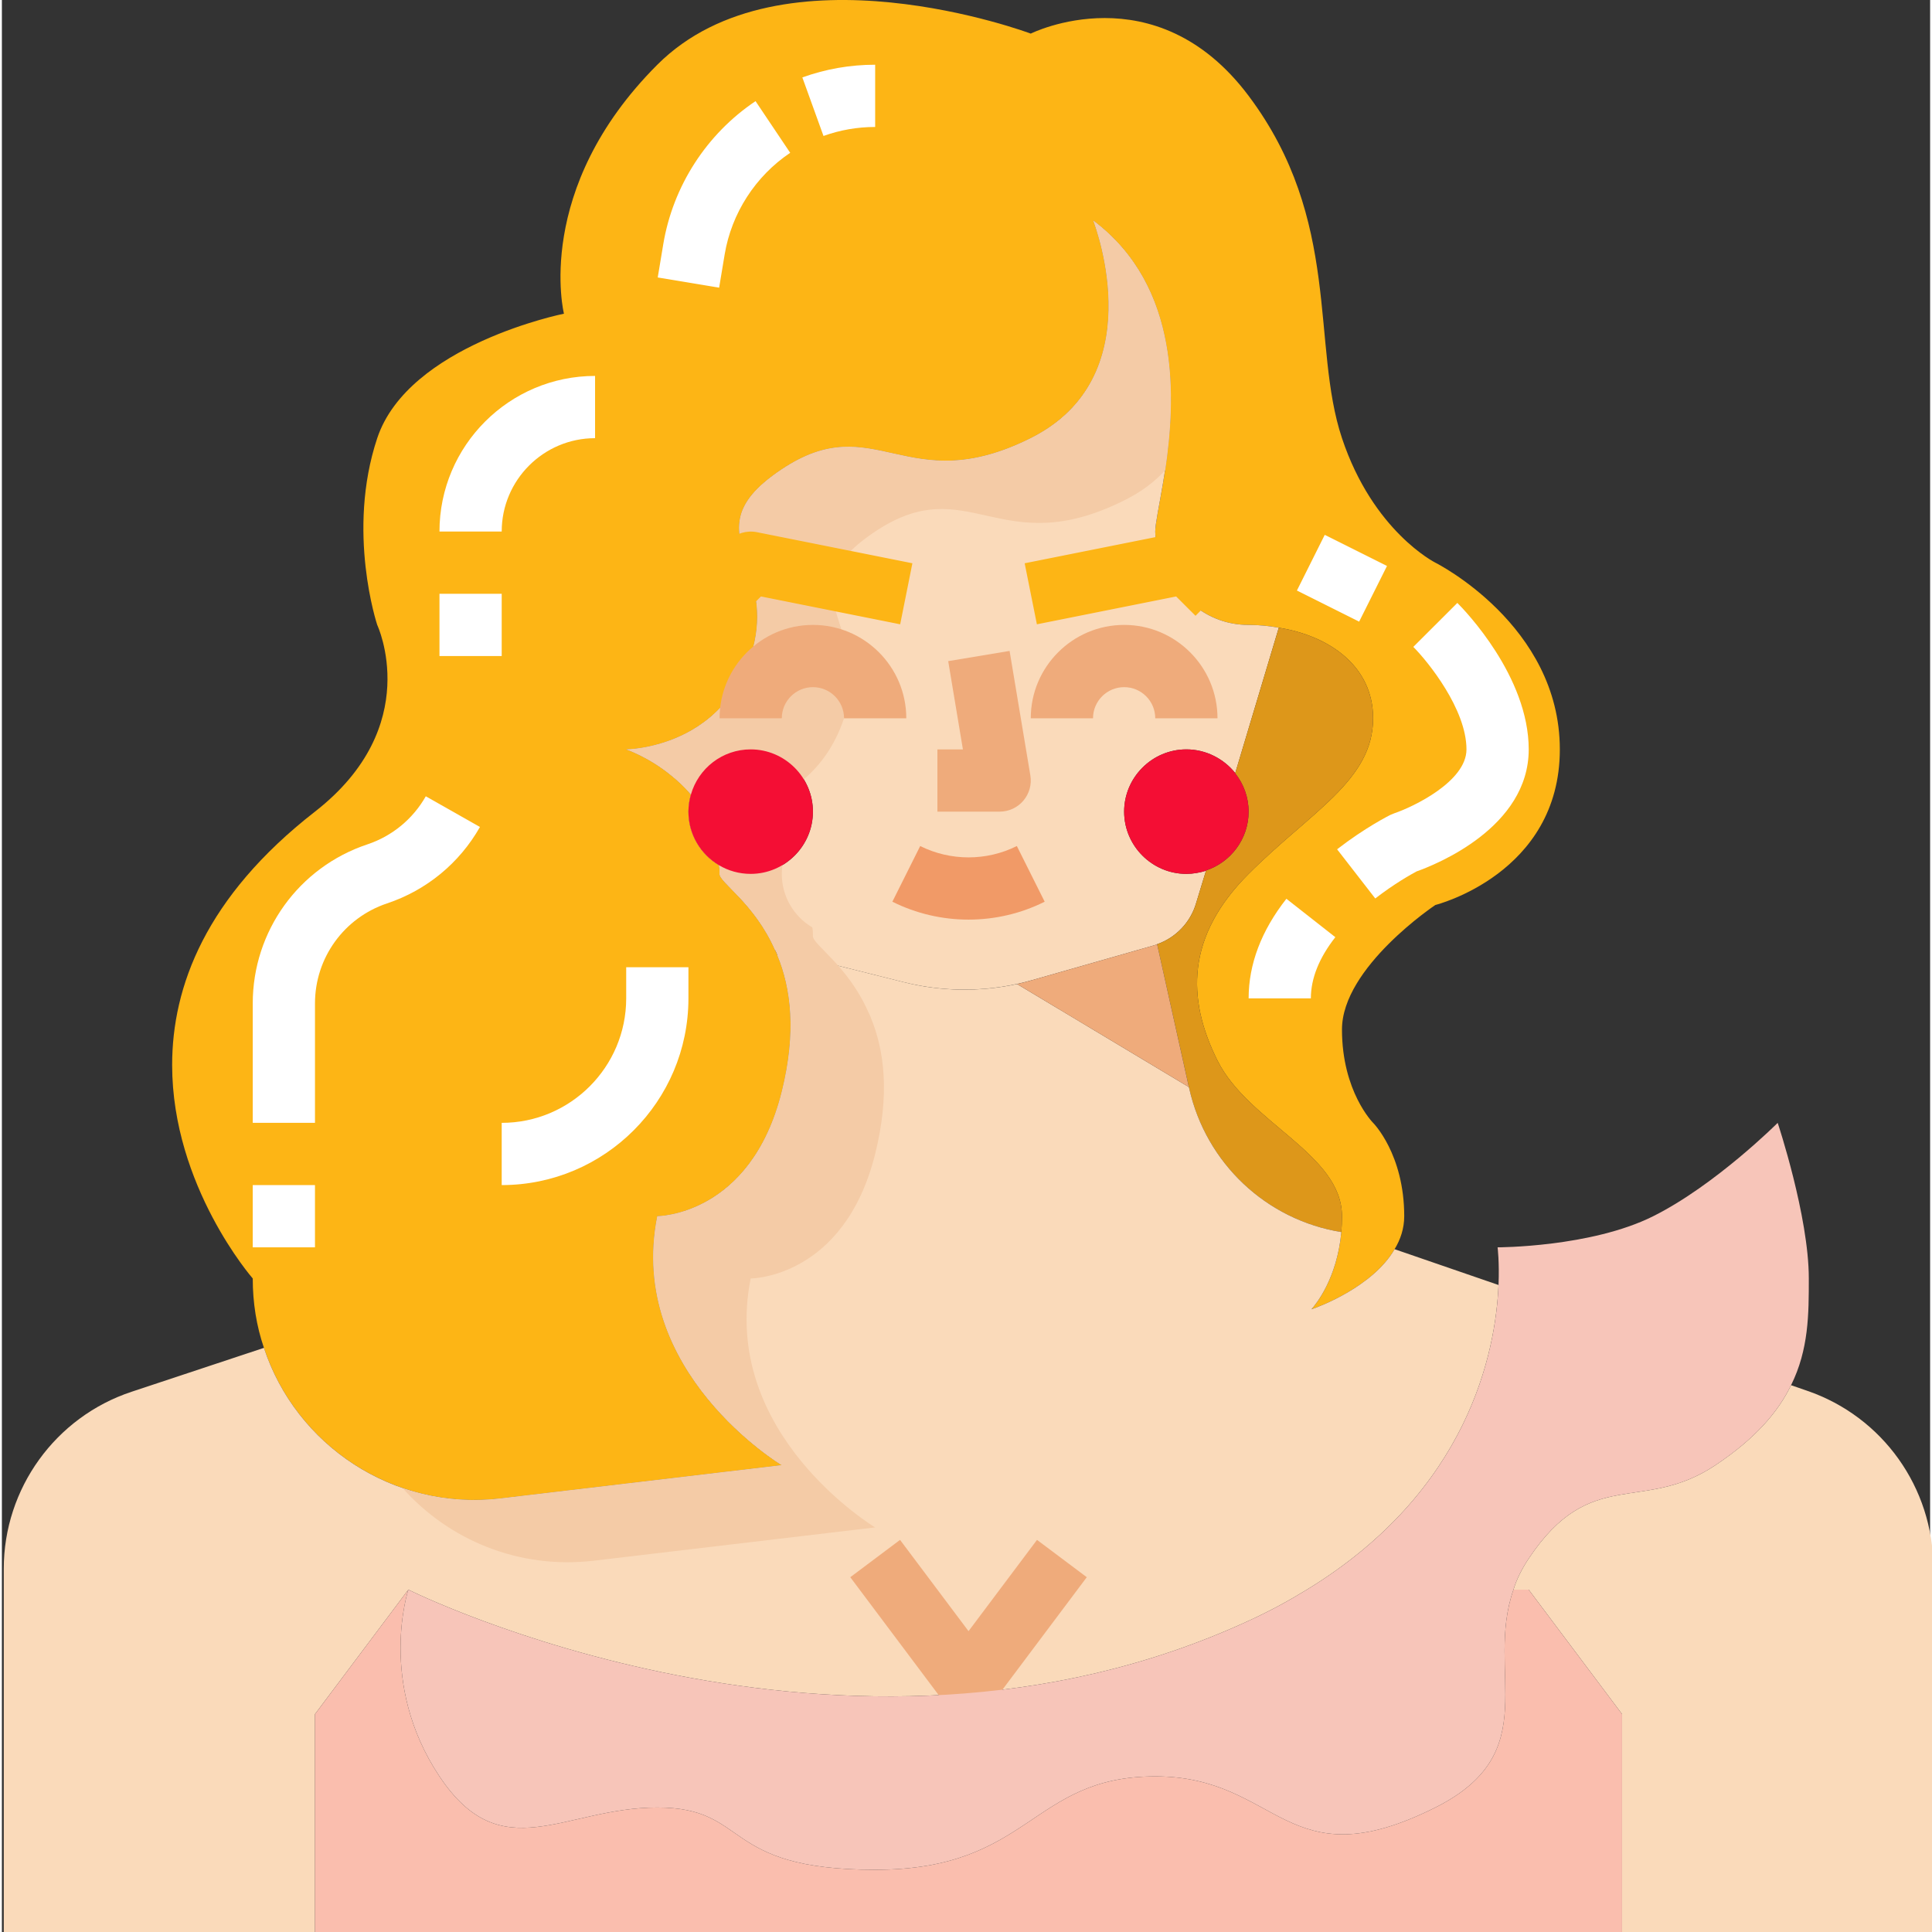 <svg height="511pt" viewBox="0 0 511 511.998" width="511pt" xmlns="http://www.w3.org/2000/svg"><rect x="0" y="0" width="511" height="511.998" fill="#333333" stroke="none"/><path d="m412.871 198.594c0 32.992-32.992 41.238-32.992 41.238s-24.742 16.496-24.742 32.992c0 16.492 8.25 24.742 8.25 24.742s8.246 8.246 8.246 24.742c0 3.215-.988 6.184-2.555 8.742-5.773 9.98-20.207 15.34-22.023 15.918 1.156-1.32 6.766-8.082 7.918-20.453.082-1.32.164-2.723.164-4.207 0-16.496-24.742-24.742-32.988-41.238-8.246-16.496-8.246-32.988 8.246-49.484 16.496-16.496 32.992-24.742 32.992-41.238 0-13.773-11.547-21.855-24.992-24-2.637-.492-5.277-.742-7.996-.742-11.383 0-18.805-7.836-22.352-15.34-1.566-3.465-2.395-6.844-2.395-9.402 0-8.246 16.496-57.648-16.41-82.391.906 2.473 15.422 41.648-16.578 57.648-32.988 16.496-41.238-8.246-65.98 8.25-14.516 9.648-11.957 16.492-9.07 25.566 1.98 6.266 4.203 13.691.824 23.918-4.949 14.762-15.672 20.699-23.586 23.094-5.363 1.648-9.402 1.648-9.402 1.648s5.938 1.98 11.957 6.926c1.734 1.402 3.547 3.051 5.199 5.031-.414 1.402-.664 2.969-.664 4.535 0 6.023 3.219 11.301 8.086 14.188.164.742.164 1.484.164 2.309 0 2.309 9.238 7.754 14.68 20.125.246.496.496.988.66 1.484 3.547 8.578 5.113 20.207 1.156 36.125-8.25 32.988-32.992 32.988-32.992 32.988-8.246 41.238 32.992 65.98 32.992 65.98l-74.641 8.824c-28.453 3.297-54.184-14.27-62.598-39.918-1.98-5.773-2.969-11.957-2.969-18.391 0 0-21.359-24.414-21.359-56.578 0-20.703 8.824-44.539 37.855-67.137 29.113-22.68 16.492-49.48 16.492-49.48s-8.246-24.746 0-49.484c8.25-24.742 49.484-32.992 49.484-32.992s-8.246-32.988 24.742-65.977c32.992-32.992 98.969-8.25 98.969-8.25s32.992-16.496 57.734 16.496c24.742 32.988 16.492 65.98 24.742 90.723 8.246 24.742 24.742 32.988 24.742 32.988s32.988 16.492 32.988 49.48zm0 0" fill="#fdb515"/><path d="m297.406 215.09c0 9.074 7.422 16.496 16.496 16.496 1.812 0 3.547-.332 5.195-.824l-2.641 8.66c-1.484 5.027-5.359 9.07-10.309 10.801-.328.164-.574.25-.906.332l-32.082 9.152c-11.133 3.219-22.926 3.383-34.145.578l-33.238-8.328-.906-.25c-5.441-12.371-14.68-17.812-14.68-20.121 0-.828 0-1.57-.164-2.312 2.473 1.488 5.359 2.312 8.41 2.312 9.074 0 16.496-7.426 16.496-16.496 0-9.07-7.422-16.496-16.496-16.496-7.504 0-13.855 5.031-15.832 11.961-1.652-1.98-3.465-3.629-5.199-5.031-6.02-4.949-11.957-6.93-11.957-6.93s4.039 0 9.402-1.648c7.914-2.391 18.637-8.328 23.586-23.094 3.379-10.227 1.156-17.648-.824-23.918-2.887-9.07-5.445-15.914 9.07-25.566 24.742-16.496 32.992 8.25 65.98-8.246 32-16 17.484-55.176 16.578-57.652 32.906 24.746 16.41 74.145 16.41 82.395 0 2.555.828 5.938 2.395 9.402 3.547 7.504 10.969 15.34 22.352 15.34 2.719 0 5.359.246 7.996.742l-11.543 38.516c-3.051-3.797-7.754-6.27-12.949-6.27-9.074 0-16.496 7.426-16.496 16.496zm0 0" fill="#fadaba"/><path d="m355.141 322.309c0 1.484-.086 2.883-.168 4.207-19.875-3.219-35.875-18.23-40.328-38.105l-8.496-38.184c4.949-1.734 8.824-5.773 10.309-10.805l2.641-8.66v-.082c6.516-2.145 11.297-8.328 11.297-15.586 0-3.797-1.32-7.34-3.547-10.145v-.082l11.547-38.516c13.445 2.145 24.988 10.227 24.988 24 0 16.496-16.492 24.742-32.988 41.238-16.496 16.492-16.496 32.988-8.246 49.484 8.25 16.492 32.992 24.738 32.992 41.234zm0 0" fill="#dd971a"/><path d="m274.285 165.445-3.238-16.172 41.238-8.246c2.723-.512 5.5.305 7.449 2.254l8.246 8.246-11.66 11.664-5.133-5.125zm0 0" fill="#fdb515"/><path d="m322.148 190.348h-16.496c0-4.551-3.695-8.246-8.246-8.246s-8.246 3.695-8.246 8.246h-16.496c0-13.641 11.098-24.742 24.742-24.742s24.742 11.102 24.742 24.742zm0 0" fill="#efab7b"/><path d="m264.418 215.09h-16.496v-16.496h6.758l-3.898-23.387 16.27-2.707 5.5 32.992c.402 2.391-.273 4.832-1.844 6.684-1.562 1.852-3.867 2.914-6.289 2.914zm0 0" fill="#efab7b"/><path d="m256.172 243.707c-6.938 0-13.871-1.586-20.184-4.746l7.375-14.754c8.023 4.012 17.59 4.012 25.613 0l7.375 14.754c-6.312 3.16-13.246 4.746-20.18 4.746zm0 0" fill="#f19a67"/><path d="m330.398 215.09c0 7.258-4.785 13.445-11.301 15.59v.082c-1.648.492-3.383.824-5.195.824-9.074 0-16.496-7.422-16.496-16.496 0-9.07 7.422-16.496 16.496-16.496 5.195 0 9.895 2.477 12.949 6.27v.082c2.227 2.805 3.547 6.352 3.547 10.145zm0 0" fill="#f40e34"/><path d="m396.625 340.535c-.746 17.648-7.836 54.516-50.805 80.742-4.703 2.887-9.816 5.691-15.422 8.246-107.219 49.484-222.684-8.246-222.684-8.246l-24.742 32.988v57.734h-82.473v-96.25c0-21.277 13.691-40.246 33.895-46.926l35.055-11.629c8.41 25.648 34.145 43.215 62.598 39.918l74.637-8.828s-41.234-24.742-32.988-65.977c0 0 24.742 0 32.988-32.992 3.961-15.918 2.395-27.547-1.152-36.121l.246-1.238 33.238 8.328c9.812 2.477 20.121 2.641 30.02.496l45.527 27.301.082.328c4.453 19.875 20.453 34.887 40.328 38.105-1.152 12.371-6.762 19.133-7.918 20.453 1.816-.578 16.25-5.941 22.023-15.918zm0 0" fill="#fadaba"/><path d="m314.562 288.082-45.527-27.301c1.402-.328 2.723-.66 4.125-1.07l32.082-9.156c.332-.082.578-.164.906-.328zm0 0" fill="#efab7b"/><path d="m511.84 415.422v96.578h-82.473v-57.734l-24.742-32.988h-4.043c.824-2.723 2.227-5.527 4.043-8.25 16.492-24.742 30.102-11.793 49.48-24.742 10.641-7.09 16.66-14.184 20.043-21.195l4.289 1.484c19.957 6.848 33.402 25.652 33.402 46.848zm0 0" fill="#fadaba"/><path d="m429.367 454.266v57.734h-346.395v-57.734l24.742-32.988s-8.246 24.742 8.25 49.484c16.492 24.742 32.988 8.246 57.73 8.246 24.742 0 16.496 16.496 57.73 16.496 41.238 0 41.238-24.742 74.227-24.742 32.988 0 34.473 28.121 74.227 8.246 29.281-14.68 13.031-35.793 20.703-57.73h4.039zm0 0" fill="#fabeae"/><path d="m256.172 454.266c-2.594 0-5.043-1.223-6.598-3.301l-24.742-32.992 13.191-9.891 18.148 24.188 18.145-24.188 13.191 9.891-24.742 32.992c-1.555 2.078-4.004 3.301-6.594 3.301zm0 0" fill="#efab7b"/><g fill="#fff"><path d="m190.078 76.238-16.27-2.707 1.465-8.809c2.57-15.41 11.484-29.223 24.453-37.918l9.184 13.691c-9.207 6.184-15.539 16-17.367 26.941zm0 0"/><path d="m217.734 36.031-5.605-15.512c6.18-2.23 12.68-3.367 19.297-3.367v16.496c-4.703 0-9.309.805-13.691 2.383zm0 0"/><path d="m132.457 314.059v-16.492c18.195 0 32.992-14.797 32.992-32.992v-8.246h16.492v8.246c0 27.289-22.195 49.484-49.484 49.484zm0 0"/><path d="m82.973 297.566h-16.492v-31.652c0-19.156 12.207-36.094 30.379-42.148 6.562-2.191 12.066-6.719 15.48-12.742l14.352 8.133c-5.438 9.586-14.176 16.77-24.613 20.25-11.43 3.816-19.105 14.465-19.105 26.508zm0 0"/><path d="m115.965 157.359h16.492v16.496h-16.492zm0 0"/><path d="m132.457 140.863h-16.492c0-22.734 18.5-41.238 41.234-41.238v16.496c-13.641 0-24.742 11.098-24.742 24.742zm0 0"/><path d="m66.48 314.059h16.492v16.496h-16.492zm0 0"/><path d="m346.891 264.574h-16.492c0-9.051 3.363-17.934 10.008-26.391l12.969 10.18c-4.301 5.484-6.484 10.938-6.484 16.211zm0 0"/><path d="m363.957 238.102-10.113-13.031c7.375-5.727 13.828-8.973 14.102-9.109l1.078-.441c4.945-1.676 19.105-8.402 19.105-16.922 0-10.641-10.172-23.223-14.086-27.168l11.668-11.652c1.934 1.93 18.914 19.465 18.914 38.82 0 20.691-24.543 30.5-29.723 32.336-1.375.734-5.91 3.262-10.945 7.168zm0 0"/><path d="m343.195 156.496 7.375-14.754 16.496 8.246-7.379 14.754zm0 0"/></g><path d="m308.293 124.617c-2.805 3.051-6.352 5.773-10.887 8-32.988 16.496-41.238-8.25-65.98 8.246-14.516 9.652-11.957 16.496-9.07 25.566 1.98 6.27 4.207 13.691.824 23.918-4.949 14.766-15.672 20.703-23.586 23.094-5.363 1.648-9.402 1.648-9.402 1.648s5.938 1.98 11.957 6.93c1.73 1.402 3.547 3.051 5.195 5.031-.41 1.402-.66 2.969-.66 4.535 0 6.02 3.219 11.297 8.082 14.184.168.746.168 1.488.168 2.312 0 2.309 9.234 7.75 14.68 20.121.246.496.496.992.66 1.484 3.547 8.578 5.113 20.207 1.152 36.125-8.246 32.992-32.988 32.992-32.988 32.992-8.246 41.234 32.988 65.977 32.988 65.977l-74.637 8.828c-19.879 2.309-38.352-5.527-50.559-19.219 8 2.723 16.742 3.793 25.816 2.723l74.637-8.824s-41.234-24.746-32.988-65.98c0 0 24.742 0 32.988-32.992 3.961-15.914 2.395-27.543-1.152-36.121-.164-.496-.414-.992-.66-1.484-5.445-12.371-14.68-17.816-14.68-20.125 0-.824 0-1.566-.168-2.309-4.863-2.887-8.082-8.164-8.082-14.188 0-1.566.25-3.133.66-4.535-1.648-1.98-3.465-3.629-5.195-5.031-6.02-4.949-11.957-6.93-11.957-6.93s4.039 0 9.398-1.648c7.918-2.391 18.641-8.328 23.59-23.09 3.379-10.23 1.152-17.652-.824-23.918-2.887-9.074-5.445-15.918 9.07-25.57 24.742-16.492 32.992 8.25 65.98-8.246 32-16 17.484-55.176 16.578-57.648 23.258 17.484 21.855 47.258 19.051 66.145zm0 0" fill="#f4cba6"/><path d="m238.055 165.445-36.902-7.379-5.133 5.125-11.66-11.664 8.246-8.246c1.949-1.949 4.754-2.77 7.449-2.254l41.238 8.246zm0 0" fill="#fdb515"/><path d="m239.676 190.348h-16.496c0-4.551-3.695-8.246-8.246-8.246-4.551 0-8.25 3.695-8.25 8.246h-16.492c0-13.641 11.098-24.742 24.742-24.742 13.645 0 24.742 11.102 24.742 24.742zm0 0" fill="#efab7b"/><path d="m214.934 215.09c0 9.074-7.426 16.496-16.496 16.496-3.051 0-5.938-.824-8.414-2.309-4.863-2.887-8.082-8.164-8.082-14.188 0-1.566.25-3.133.66-4.535 1.98-6.93 8.332-11.961 15.836-11.961 9.07 0 16.496 7.426 16.496 16.496zm0 0" fill="#f40e34"/><path d="m478.852 338.801c0 9.402 0 18.805-4.703 28.289-3.383 7.012-9.402 14.105-20.043 21.199-19.379 12.945-32.988 0-49.48 24.742-1.816 2.719-3.219 5.523-4.043 8.246-7.668 21.938 8.578 43.051-20.703 57.73-39.75 19.879-41.234-8.246-74.227-8.246-32.988 0-32.988 24.742-74.227 24.742-41.234 0-32.988-16.496-57.73-16.496-24.742 0-41.238 16.496-57.73-8.246-16.496-24.742-8.25-49.484-8.25-49.484s115.465 57.73 222.684 8.246c5.609-2.555 10.719-5.359 15.422-8.246 42.969-26.227 50.062-63.094 50.805-80.742.246-6.184-.25-9.98-.25-9.98s24.746 0 41.238-8.246c16.496-8.246 32.992-24.742 32.992-24.742s8.246 24.742 8.246 41.234zm0 0" fill="#f7c5b9"/></svg>